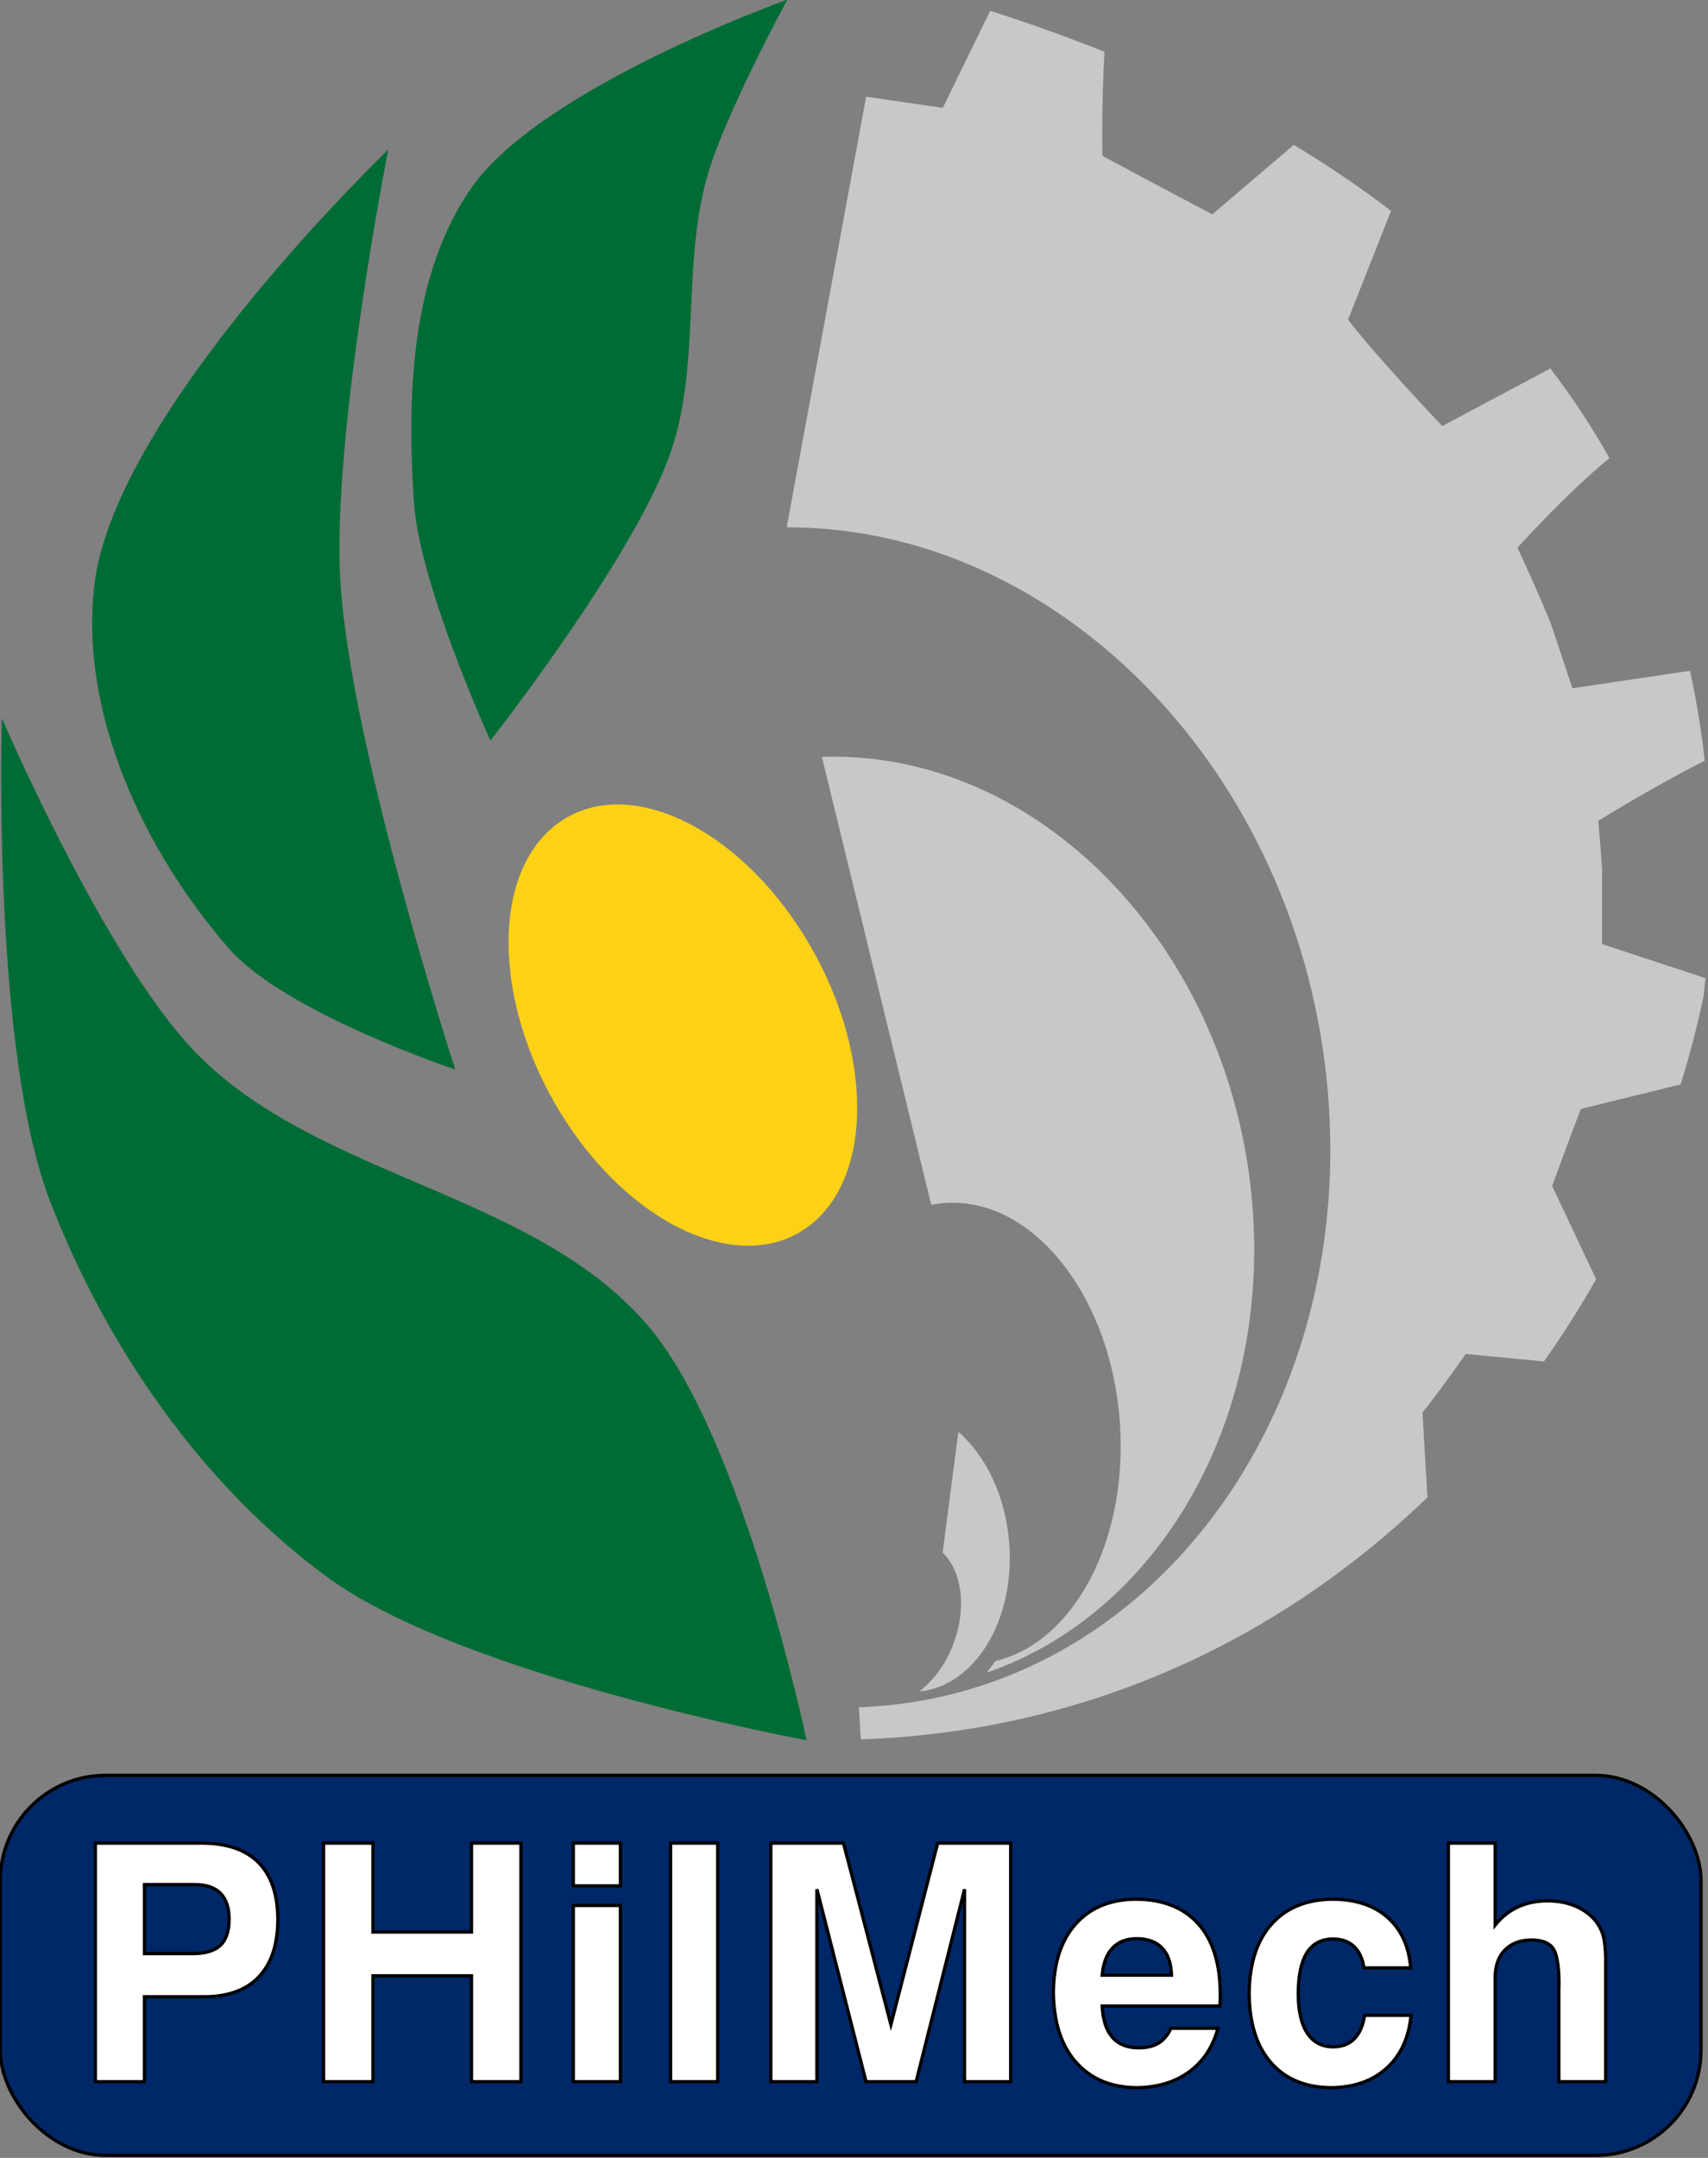 <?xml version="1.0" encoding="UTF-8" standalone="no"?>
<!-- Created with Inkscape (http://www.inkscape.org/) -->

<svg
   xmlns:dc="http://purl.org/dc/elements/1.1/"
   xmlns:cc="http://creativecommons.org/ns#"
   xmlns:rdf="http://www.w3.org/1999/02/22-rdf-syntax-ns#"
   xmlns:svg="http://www.w3.org/2000/svg"
   xmlns="http://www.w3.org/2000/svg"
   xmlns:sodipodi="http://sodipodi.sourceforge.net/DTD/sodipodi-0.dtd"
   xmlns:inkscape="http://www.inkscape.org/namespaces/inkscape"
   width="380"
   height="480"
   id="svg16655"
   version="1.1"
   inkscape:version="0.48.5 r10040"
   sodipodi:docname="New document 9">
  <rect width="100%" height="100%" fill="#808080" stroke="none"/>
  <title
     id="title17987">Philippine Center for Postharvest Development and Mechanization (PHilMech)</title>
  <defs
     id="defs16657" />
  <sodipodi:namedview
     id="base"
     pagecolor="#ffffff"
     bordercolor="#666666"
     borderopacity="1.0"
     inkscape:pageopacity="0.0"
     inkscape:pageshadow="2"
     inkscape:zoom="1.0624998"
     inkscape:cx="189.99996"
     inkscape:cy="240.00004"
     inkscape:document-units="px"
     inkscape:current-layer="layer1"
     showgrid="false"
     inkscape:snap-bbox="true"
     inkscape:bbox-paths="true"
     inkscape:bbox-nodes="true"
     inkscape:snap-bbox-edge-midpoints="true"
     inkscape:snap-bbox-midpoints="true"
     inkscape:object-paths="true"
     inkscape:snap-intersection-paths="true"
     inkscape:object-nodes="true"
     inkscape:snap-smooth-nodes="true"
     inkscape:snap-midpoints="true"
     inkscape:snap-object-midpoints="true"
     inkscape:snap-center="true"
     inkscape:snap-global="true"
     fit-margin-top="0"
     fit-margin-left="0"
     fit-margin-right="0"
     fit-margin-bottom="0"
     inkscape:window-width="1366"
     inkscape:window-height="705"
     inkscape:window-x="-8"
     inkscape:window-y="-8"
     inkscape:window-maximized="1" />
  <g
     inkscape:label="Layer 1"
     inkscape:groupmode="layer"
     id="layer1"
     transform="translate(-621.596,-753.398)">
    <g
       id="g17968"
       transform="matrix(0.728,0,0,0.728,168.766,335.292)">
      <path
         sodipodi:nodetypes="caacaac"
         inkscape:connector-curvature="0"
         id="path16674"
         d="m 868.502,1106.034 c 0,0 -19.085,-91.398 -47.816,-125.884 -34.566,-41.488 -100.736,-45.392 -138.57,-83.923 -27.675,-28.184 -59.527,-102.464 -59.527,-102.464 0,0 -3.081,101.283 14.638,147.353 17.119,44.509 46.411,86.993 84.899,115.15 41.593,30.429 146.377,49.768 146.377,49.768 z"
         style="fill:#006c35;fill-opacity:1;stroke:none" />
      <path
         sodipodi:nodetypes="cacaac"
         inkscape:connector-curvature="0"
         id="path16676"
         d="m 761.159,901.106 c 0,0 -32.054,-98.27 -35.13,-149.304 -2.659,-44.103 14.638,-131.739 14.638,-131.739 0,0 -83.337,79.695 -89.778,132.715 -4.766,39.23 15.041,81.437 40.986,111.246 17.197,19.759 69.285,37.082 69.285,37.082 z"
         style="fill:#006c35;fill-opacity:1;stroke:none" />
      <path
         sodipodi:nodetypes="caacaac"
         inkscape:connector-curvature="0"
         id="path16678"
         d="m 771.894,800.594 c 0,0 42.965,-54.703 54.647,-86.85 9.868,-27.152 3.696,-58.118 11.71,-85.874 5.451,-18.881 24.396,-53.672 24.396,-53.672 0,0 -75.21,26.794 -96.609,57.575 -18.501,26.612 -19.639,63.288 -17.565,95.633 1.639,25.562 23.42,73.188 23.42,73.188 z"
         style="fill:#006c35;fill-opacity:1;stroke:none" />
      <path
         id="path16766"
         d="m 924.625,577.625 -14.469,29.656 -23.438,-3.406 -24.188,131.062 0.031,0.5 c 83.71,-0.077 156.974,75.599 165.25,172.469 8.499,99.484 -54.74,183.647 -141.25,187.969 -0.686,0.034 -1.377,0.038 -2.062,0.062 l 0.594,9.844 c 69.916,-2.427 128.87,-31.264 173.156,-73.937 l -1.5,-25.938 C 1061.162,1000.535 1069.969,988 1069.969,988 l 23.875,2.312 c 5.745,-8.127 11.079,-16.514 15.969,-25.125 l -13.438,-28.469 c 2.714,-7.698 8.75,-23.562 8.75,-23.562 l 30.5,-7.5 c 2.798,-8.993 5.161,-18.068 7.062,-27.188 0.194,-1.769 0.363,-3.528 0.531,-5.281 l -31.594,-10.406 0,-22.469 c -0.206,-4.526 -1.156,-15.188 -1.156,-15.188 0,0 15.533,-9.745 32.531,-18.375 -1.059,-9.436 -2.55,-18.597 -4.5,-27.469 -17.47,2.556 -35.938,5.344 -35.938,5.344 0,0 -4.249,-12.771 -6.375,-19.156 -2.748,-7.23 -10.406,-23.812 -10.406,-23.812 0,0 14.576,-16.222 28.094,-27.375 -5.382,-9.557 -11.397,-18.69 -18.062,-27.375 -16.077,8.569 -33.031,17.594 -33.031,17.594 0,0 -20.005,-21.011 -28.781,-32.5 0,0 6.399,-16.234 13.125,-33.25 -9.338,-7.147 -19.245,-13.861 -29.719,-20.156 -12.722,10.84 -24.906,21.219 -24.906,21.219 0,0 -22.4,-11.836 -33.594,-17.875 0,0 -0.283,-15.958 0.656,-31.781 -11.244,-4.507 -22.898,-8.693 -34.938,-12.531 z"
         style="fill:#c8c8c8;fill-opacity:1;stroke:none"
         inkscape:connector-curvature="0" />
      <path
         id="path16768"
         d="m 277.391,875.715 c 0,73.17 -41.397,132.485 -92.464,132.485 -51.066,0 -92.464,-59.316 -92.464,-132.485 0,-73.17 41.397,-132.485 92.464,-132.485 51.066,0 92.464,59.316 92.464,132.485 z"
         style="color:#000000;fill:#fcd116;fill-opacity:1;stroke:none;stroke-width:1.017;marker:none;visibility:visible;display:inline;overflow:visible;enable-background:accumulate"
         transform="matrix(0.405,-0.289,0.286,0.467,505.357,532.021)"
         inkscape:connector-curvature="0" />
      <path
         id="path16768-4-5"
         d="m 877.688,805.531 c -1.497,-0.013 -2.998,0.013 -4.5,0.062 l 33.438,136.875 c 1.427,-0.277 2.871,-0.501 4.344,-0.594 0.838,-0.053 1.668,-0.071 2.5,-0.062 25.78,0.27 48.261,29.76 50.812,67.438 2.442,36.053 -14.226,66.929 -38.031,72.594 l -2.688,3.531 c 51.951,-17.829 86.773,-76.141 81.156,-143.312 -6.379,-76.294 -62.588,-135.985 -127.031,-136.531 z"
         style="color:#000000;fill:#c8c8c8;fill-opacity:1;stroke:none;stroke-width:1;marker:none;visibility:visible;display:inline;overflow:visible;enable-background:accumulate"
         inkscape:connector-curvature="0" />
      <path
         id="path16768-4-5-5-1"
         d="m 914.906,1011.812 -4.812,36.875 c 5.649,5.431 7.376,16.125 3.656,26.906 -2.299,6.664 -6.26,12.094 -10.812,15.562 16.937,-1.651 29.211,-21.566 27.531,-45.062 -1.032,-14.432 -7.094,-26.89 -15.562,-34.281 z"
         style="color:#000000;fill:#c8c8c8;fill-opacity:1;stroke:none;stroke-width:1;marker:none;visibility:visible;display:inline;overflow:visible;enable-background:accumulate"
         inkscape:connector-curvature="0" />
      <rect
         ry="32.203"
         y="1116.768"
         x="622.1"
         height="116.126"
         width="519.762"
         id="rect17844"
         style="color:#000000;fill:#002868;fill-opacity:1;fill-rule:nonzero;stroke:#000000;stroke-width:1.007;stroke-linecap:square;stroke-linejoin:bevel;stroke-miterlimit:4;stroke-opacity:1;stroke-dasharray:none;stroke-dashoffset:0;marker:none;visibility:visible;display:inline;overflow:visible;enable-background:accumulate" />
      <g
         id="text17840"
         style="font-size:101.388px;font-style:normal;font-variant:normal;font-weight:normal;font-stretch:normal;text-align:center;line-height:0%;letter-spacing:2px;word-spacing:0px;writing-mode:lr-tb;text-anchor:middle;fill:#ffffff;fill-opacity:1;stroke:#000000;stroke-opacity:1;font-family:Swiss 721;-inkscape-font-specification:'Swiss 721,'">
        <path
           id="path17951"
           style="font-weight:bold;line-height:0%;fill:#ffffff;stroke:#000000;-inkscape-font-specification:Swiss 721 Bold"
           d="m 666.17,1184.412 18.452,0 c 7.228,-0.042 12.745,-2.087 16.551,-6.134 3.806,-4.047 5.724,-9.843 5.754,-17.388 -0.009,-7.674 -1.969,-13.491 -5.88,-17.451 -3.912,-3.96 -9.725,-5.95 -17.439,-5.969 l -32.444,0 0,72.897 15.005,0 z m 0,-13.18 0,-21.088 15.411,0 c 3.496,0.01 6.111,0.904 7.845,2.687 1.734,1.783 2.6,4.402 2.598,7.857 0.013,3.722 -0.9,6.417 -2.737,8.086 -1.838,1.669 -4.677,2.488 -8.517,2.459 z"
           inkscape:connector-curvature="0" />
        <path
           id="path17953"
           style="font-weight:bold;line-height:0%;fill:#ffffff;stroke:#000000;-inkscape-font-specification:Swiss 721 Bold"
           d="m 720.889,1210.367 15.107,0 0,-32.342 30.112,0 0,32.342 15.107,0 0,-72.897 -15.107,0 0,27.172 -30.112,0 0,-27.172 -15.107,0 z"
           inkscape:connector-curvature="0" />
        <path
           id="path17955"
           style="font-weight:bold;line-height:0%;fill:#ffffff;stroke:#000000;-inkscape-font-specification:Swiss 721 Bold"
           d="m 797.226,1210.367 14.397,0 0,-53.836 -14.397,0 z m 0,-59.818 14.397,0 0,-13.079 -14.397,0 z"
           inkscape:connector-curvature="0" />
        <path
           id="path17957"
           style="font-weight:bold;line-height:0%;fill:#ffffff;stroke:#000000;-inkscape-font-specification:Swiss 721 Bold"
           d="m 826.954,1210.367 14.397,0 0,-72.897 -14.397,0 z"
           inkscape:connector-curvature="0" />
        <path
           id="path17959"
           style="font-weight:bold;line-height:0%;fill:#ffffff;stroke:#000000;-inkscape-font-specification:Swiss 721 Bold"
           d="m 857.585,1210.367 14.093,0 0,-58.804 15.005,58.804 15.309,0 14.802,-58.804 0,58.804 14.093,0 0,-72.897 -22.305,0 -14.296,55.459 -14.498,-55.459 -22.204,0 z"
           inkscape:connector-curvature="0" />
        <path
           id="path17961"
           style="font-weight:bold;line-height:0%;fill:#ffffff;stroke:#000000;-inkscape-font-specification:Swiss 721 Bold"
           d="m 958.853,1177.822 c 0.319,-3.658 1.379,-6.43 3.181,-8.314 1.802,-1.884 4.256,-2.83 7.363,-2.839 3.358,0.01 5.944,0.955 7.756,2.839 1.812,1.884 2.775,4.655 2.89,8.314 z m 20.987,16.222 c -0.904,2.068 -2.163,3.584 -3.777,4.55 -1.614,0.965 -3.633,1.443 -6.058,1.432 -3.5,-0.01 -6.183,-1.084 -8.048,-3.232 -1.865,-2.148 -2.9,-5.329 -3.105,-9.543 l 35.992,0 c 0.084,-1.301 0.118,-2.551 0.101,-3.751 -0.051,-9.321 -2.307,-16.456 -6.768,-21.405 -4.461,-4.949 -10.823,-7.446 -19.086,-7.49 -7.834,0.084 -13.964,2.628 -18.389,7.629 -4.425,5.002 -6.677,11.955 -6.755,20.86 0.099,9.152 2.41,16.27 6.932,21.355 4.522,5.084 10.66,7.665 18.414,7.743 6.444,-0.053 11.831,-1.671 16.159,-4.854 4.328,-3.183 7.255,-7.615 8.783,-13.294 z"
           inkscape:connector-curvature="0" />
        <path
           id="path17963"
           style="font-weight:bold;line-height:0%;fill:#ffffff;stroke:#000000;-inkscape-font-specification:Swiss 721 Bold"
           d="m 1039.055,1190.09 c -1.031,6.404 -4.241,9.615 -9.632,9.632 -3.416,-0.019 -6.039,-1.4 -7.87,-4.144 -1.831,-2.744 -2.756,-6.736 -2.776,-11.976 -0.01,-5.58 0.868,-9.78 2.623,-12.597 1.755,-2.818 4.429,-4.229 8.022,-4.233 2.649,0.013 4.778,0.773 6.387,2.281 1.609,1.508 2.623,3.688 3.042,6.539 l 14.296,0 c -0.562,-6.596 -2.911,-11.729 -7.046,-15.398 -4.136,-3.669 -9.729,-5.532 -16.779,-5.589 -7.984,0.072 -14.22,2.615 -18.706,7.629 -4.486,5.014 -6.768,12.069 -6.844,21.165 0.074,9.14 2.309,16.207 6.704,21.203 4.396,4.995 10.508,7.526 18.338,7.591 6.975,-0.065 12.618,-2.038 16.932,-5.918 4.313,-3.88 6.814,-9.275 7.503,-16.184 z"
           inkscape:connector-curvature="0" />
        <path
           id="path17965"
           style="font-weight:bold;line-height:0%;fill:#ffffff;stroke:#000000;-inkscape-font-specification:Swiss 721 Bold"
           d="m 1064.657,1210.367 14.296,0 0,-31.937 c 0.042,-3.578 1.048,-6.358 3.016,-8.339 1.969,-1.981 4.647,-2.987 8.035,-3.016 3.943,0.01 6.372,1.284 7.287,3.827 0.914,2.543 1.29,6.303 1.128,11.279 l 0,28.186 14.296,0 0,-35.891 c 0.055,-2.623 -0.08,-5.006 -0.406,-7.148 -0.325,-2.142 -1.17,-4.119 -2.535,-5.931 -1.593,-1.992 -3.654,-3.534 -6.185,-4.626 -2.53,-1.092 -5.403,-1.645 -8.618,-1.66 -3.304,0 -6.303,0.611 -8.998,1.838 -2.695,1.227 -5.036,3.082 -7.021,5.564 l 0,-25.043 -14.296,0 z"
           inkscape:connector-curvature="0" />
      </g>
    </g>
  </g>
</svg>
